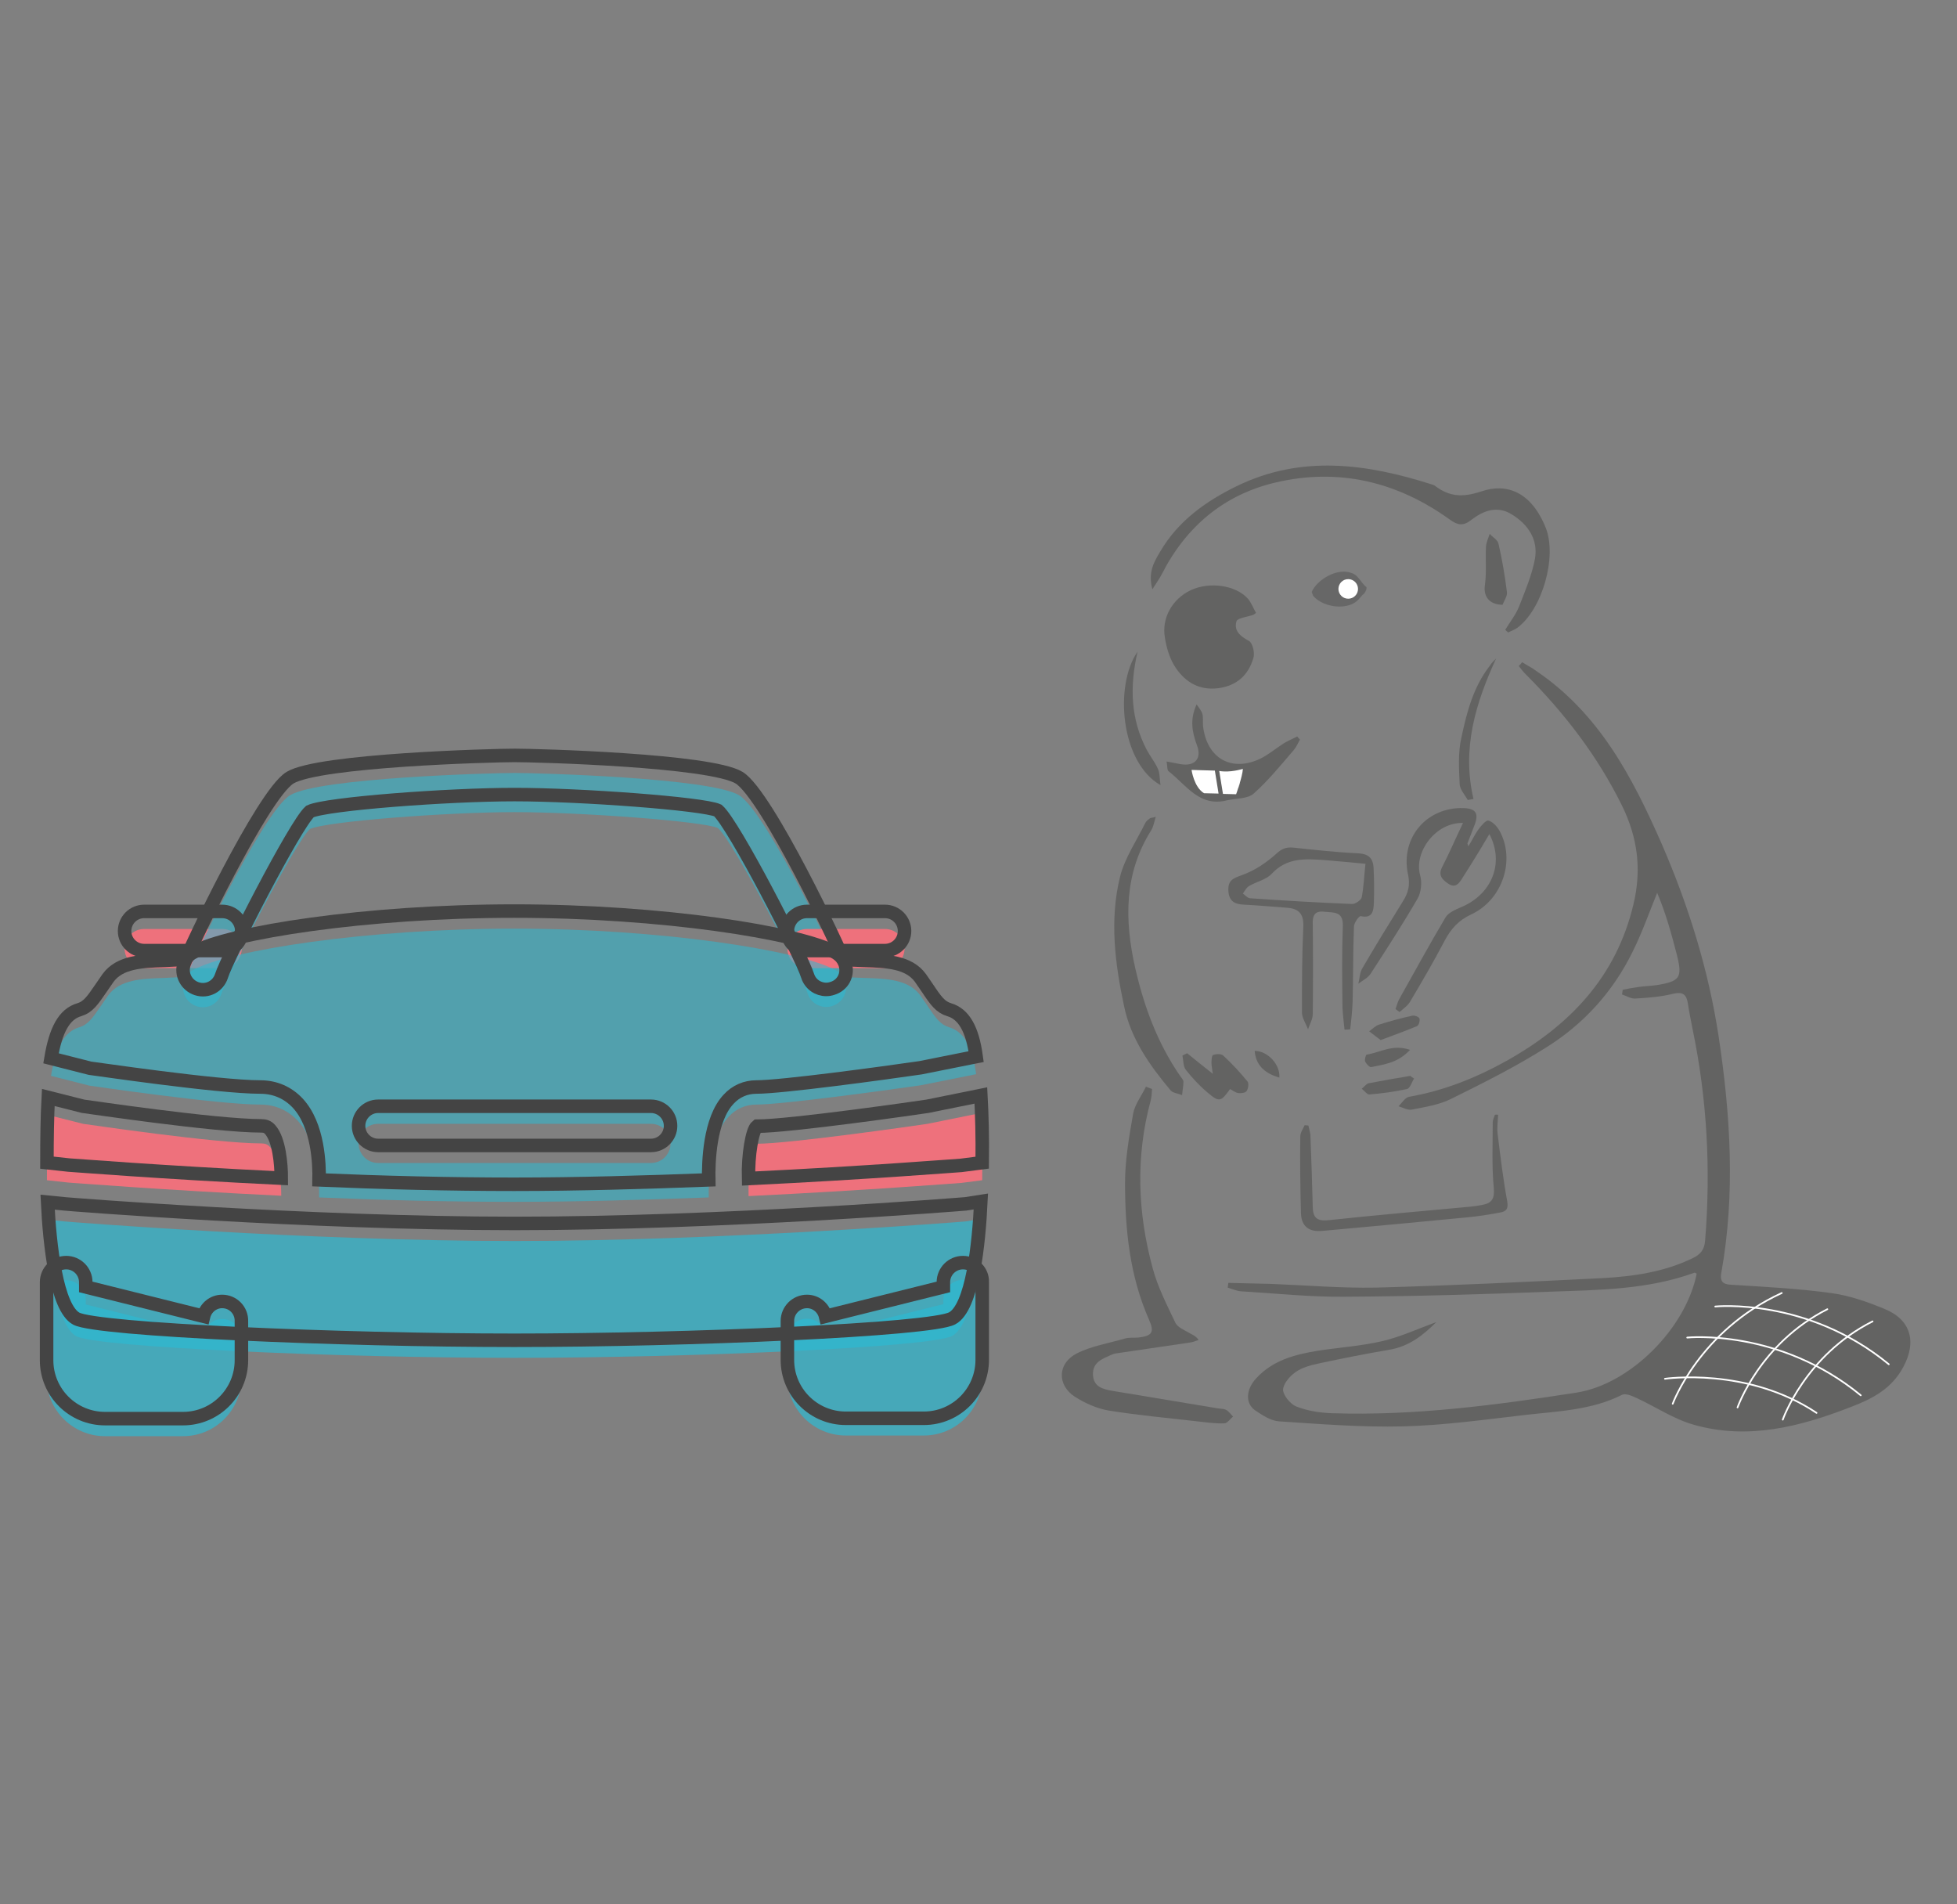 <?xml version="1.0" encoding="utf-8"?>
<!-- Generator: Adobe Illustrator 22.1.0, SVG Export Plug-In . SVG Version: 6.00 Build 0)  -->
<svg version="1.1" xmlns="http://www.w3.org/2000/svg" x="0px" y="0px"
     viewBox="0 0 579.6 563.9" style="enable-background:new 0 0 579.6 563.9;" xml:space="preserve">
<rect x="0" y="0" width="579.6" height="563.9" fill="#808080" stroke="none"/>
<style type="text/css">
	.st0{opacity:0.55;fill:#2BB9D2;}
	.st1{fill:#EE717C;}
	.st2{fill:#636362;}
	.st3{fill:#F0F0F1;}
	.st4{opacity:0.55;}
	.st5{fill:#2BB9D2;}
	.st6{fill:#D9072A;}
	.st7{opacity:0.54;fill:#2BB9D2;}
	.st8{fill:#676767;}
	.st9{fill:#FFFFFF;}
	.st10{fill:none;stroke:#FFFFFF;stroke-width:0.5;stroke-linecap:round;stroke-linejoin:round;stroke-miterlimit:10;}
	.st11{fill:#FFFFFF;stroke:#3E3E3E;stroke-width:5;stroke-miterlimit:10;}
	.st12{opacity:0.69;}
	.st13{fill:#070707;}
	.st14{fill:none;stroke:#FFFFFF;stroke-width:0.25;stroke-linecap:round;stroke-linejoin:round;stroke-miterlimit:10;}
	.st15{fill:none;stroke:#636362;stroke-width:2;stroke-linecap:round;stroke-linejoin:round;stroke-miterlimit:10;}
	.st16{fill:none;stroke:#636362;stroke-width:2;stroke-miterlimit:10;}
	.st17{fill:#636362;stroke:#636362;stroke-width:2;stroke-linecap:round;stroke-linejoin:round;stroke-miterlimit:10;}
	.st18{opacity:0.6;fill:#2BB9D2;}
	.st19{fill:#00A6C5;}
	.st20{fill:none;stroke:#EE717C;stroke-width:8;stroke-miterlimit:10;}
	.st21{fill:none;stroke:#444444;stroke-width:4;stroke-miterlimit:10;}
	.st22{fill:#FFFFFF;stroke:#454545;stroke-width:4;stroke-miterlimit:10;}
	.st23{opacity:0.57;fill:#2BB9D2;}
	.st24{fill:none;stroke:#636362;stroke-width:4;stroke-miterlimit:10;}
	.st25{fill:none;stroke:#636362;stroke-linecap:round;stroke-linejoin:round;stroke-miterlimit:10;}
	.st26{fill:none;stroke:#636362;stroke-miterlimit:10;}
	.st27{fill:none;stroke:#000000;stroke-miterlimit:10;}
	.st28{opacity:0.48;fill:#F09687;}
	.st29{opacity:0.46;fill:#00A6C5;}
	.st30{opacity:0.67;fill:#60B676;}
	.st31{fill:#FFFFFF;stroke:#636362;stroke-linecap:round;stroke-linejoin:round;stroke-miterlimit:10;}
	.st32{opacity:0.81;fill:#EE717C;}
	.st33{opacity:0.52;fill:#2BB9D2;}
</style>
<g id="dessin">
	<g>
		<g>
			<path class="st1" d="M65.8,275.1H42.7c-3.2,0-5.8,2.6-5.8,5.8s2.6,5.8,5.8,5.8h23.1c3.2,0,5.8-2.6,5.8-5.8S69,275.1,65.8,275.1z"
				/>
		</g>
	</g>
	<g class="st4">
		<g>
			<path class="st5" d="M250.3,290.7c-1.1-3.5-23.1-50.1-31.4-55.2c-8.6-5.2-59.9-6.6-66.5-6.6c-6.6,0-57.9,1.4-66.5,6.6
				c-8.2,5-30.3,51.7-31.4,55.2c-1,3,0.7,6.3,3.8,7.3c3.1,1,6.3-0.7,7.3-3.8c1.8-5.7,21.8-44.8,26.2-48.7c4.9-2.3,40.9-5,60.6-5
				s55.8,2.7,60.2,4.7c4.8,4.2,24.8,43.2,26.6,49c0.8,2.5,3.1,4,5.5,4c0.6,0,1.2-0.1,1.8-0.3C249.6,296.9,251.3,293.7,250.3,290.7z"
				/>
		</g>
	</g>
	<g class="st12">
		<g>
			<path class="st5" d="M65.8,390.6c-2.7,0-4.9,1.9-5.5,4.4l-34.9-8.7v-1.4c0-3.2-2.6-5.8-5.8-5.8s-5.8,2.6-5.8,5.8v23.1
				c0,9.6,7.8,17.3,17.3,17.3h23.1c9.6,0,17.3-7.8,17.3-17.3v-11.5C71.6,393.2,69,390.6,65.8,390.6z"/>
		</g>
	</g>
	<g class="st12">
		<g>
			<path class="st5" d="M285.2,379c-3.2,0-5.8,2.6-5.8,5.8v1.4l-34.9,8.7c-0.6-2.5-2.8-4.4-5.5-4.4c-3.2,0-5.8,2.6-5.8,5.8v11.5
				c0,9.6,7.8,17.3,17.3,17.3h23.1c9.6,0,17.3-7.8,17.3-17.3v-23.1C291,381.6,288.4,379,285.2,379z"/>
		</g>
	</g>
	<g>
		<g>
			<path class="st1" d="M262.1,275.1H239c-3.2,0-5.8,2.6-5.8,5.8s2.6,5.8,5.8,5.8h23.1c3.2,0,5.8-2.6,5.8-5.8
				S265.3,275.1,262.1,275.1z"/>
		</g>
	</g>
	<g>
		<g>
			<path class="st1" d="M290.5,329.6l-15.8,3.2c-1.9,0.3-40.7,5.9-50.5,5.9c-1.4,1.1-2.7,8.5-2.5,15.5c35.2-1.7,62.6-3.9,63-3.9
				l6.2-0.8C291,341.7,290.8,335.1,290.5,329.6z"/>
		</g>
	</g>
	<g class="st4">
		<g>
			<path class="st5" d="M281.1,304.2c-2.6-0.8-3.9-2.6-6.5-6.5l-2-2.9c-3.5-4.8-10.1-5-16.6-5.2c-1.9-0.1-5-0.1-6.5-0.5
				c-0.5-0.7-1.2-1.3-2-1.8c-10.8-5.9-51.6-12.3-95.2-12.3s-84.4,6.3-95.2,12.3c-0.8,0.4-1.5,1.1-2,1.8c-1.5,0.3-4.5,0.4-6.5,0.5
				c-6.4,0.2-13.1,0.4-16.6,5.2l-2,2.9c-2.6,3.8-3.9,5.7-6.5,6.5c-4.5,1.3-7,6-8.4,14.4l11.4,2.9c0.2,0,37.9,5.6,50.6,5.6
				c4.4,0,8.2,1.7,11.1,4.8c6.1,6.6,6.4,18.2,6.3,22.7c18.6,0.8,38.6,1.3,57.7,1.3c19.1,0,39.1-0.6,57.7-1.3
				c-0.1-5.1,0.2-17.9,5.9-23.9c2.2-2.4,5.1-3.6,8.2-3.6c7.5,0,37.6-4.1,48.6-5.7l16.5-3.3C288,309.9,285.5,305.5,281.1,304.2z
				 M192.8,344.4H112c-3.2,0-5.8-2.6-5.8-5.8c0-3.2,2.6-5.8,5.8-5.8h80.8c3.2,0,5.8,2.6,5.8,5.8C198.6,341.8,196,344.4,192.8,344.4z
				"/>
		</g>
	</g>
	<g class="st12">
		<g>
			<path class="st5" d="M286,361.7c-1,0.1-72.5,5.8-133.6,5.8s-132.6-5.7-133.3-5.8l-5-0.5c0.6,12.5,2.6,31.3,8.5,34.5
				c6.2,3.3,78.4,6.4,129.7,6.4s123.5-3.1,129.7-6.5c6-3.2,7.9-22.1,8.5-34.6L286,361.7z"/>
		</g>
	</g>
	<g>
		<g>
			<path class="st1" d="M80,339.7c-0.7-0.8-1.5-1.1-2.6-1.1c-13.6,0-51.2-5.6-52.8-5.8l-10.3-2.6c-0.3,5.5-0.4,11.9-0.4,19.3
				l6.4,0.7c0.4,0,27.8,2.2,63,3.9C83.3,349.9,82.7,342.6,80,339.7z"/>
		</g>
	</g>
	<g>
		<path class="st2" d="M450.8,196.1c1.4,0.9,2.9,1.6,4.2,2.6c18.6,12.6,28.4,31.3,37.1,51.1c8,18.4,13.9,37.4,16.9,57.1
			c3.5,23.2,5,46.6,0.8,70c-0.6,3.3,1.2,3.5,3.7,3.6c9.6,0.6,19.2,1.1,28.7,2.4c5.4,0.7,10.8,2.6,15.9,4.7c7.9,3.2,9.6,9.8,5.6,17.2
			c-3.4,6.4-9.1,9.4-15.4,11.8c-15.1,5.9-30.6,9.9-46.7,5.3c-6-1.7-11.4-5.4-17.1-8c-1.3-0.6-3.2-1.4-4.2-0.8
			c-9,4.5-18.8,4.8-28.5,5.9c-12.1,1.4-24.2,3.1-36.3,3.4c-12.3,0.3-24.6-0.7-36.8-1.5c-2.4-0.2-4.8-1.8-6.9-3.2
			c-3.1-2.1-2.8-6.3,0.3-9.6c4.9-5.3,11.4-7,18.2-8.1c6.4-1,13-1.4,19.3-2.9c5.4-1.3,10.6-3.7,15.8-5.6c-3.8,3.8-8,7.2-13.9,8.2
			c-7.1,1.2-14.1,2.6-21.1,4.1c-2.3,0.5-4.9,1.2-6.8,2.6c-1.7,1.2-3.6,3.5-3.6,5.2c0.1,1.7,2.2,4.2,3.9,4.9c3.3,1.3,7.1,1.9,10.7,2
			c24.3,0.8,48.4-2.4,72.3-6.1c16-2.5,32.4-19.1,35.6-35.2c-0.2-0.1-0.5-0.4-0.7-0.3c-13.7,5-28.2,5.1-42.5,5.6
			c-20.4,0.8-40.9,1.4-61.3,1.5c-10.1,0.1-20.3-1-30.4-1.6c-1.3-0.1-2.7-0.7-4-1.1c0.1-0.5,0.1-0.9,0.2-1.4
			c4.2,0.1,8.4,0.2,12.6,0.3c10.4,0.4,20.8,1.3,31.2,1.1c22.3-0.6,44.6-1.7,66.9-2.8c9.2-0.5,18.3-1.8,26.8-5.9
			c2.3-1.1,3.5-2.5,3.7-5.2c1.7-21.1,0.6-41.9-3.7-62.6c-0.5-2.5-1-5-1.4-7.6c-0.4-2.7-1.5-3.6-4.4-2.9c-3.7,0.9-7.5,1.2-11.2,1.4
			c-1.3,0.1-2.6-0.8-3.9-1.2c0.1-0.5,0.1-1,0.2-1.4c1.5-0.3,3-0.6,4.5-0.8c1.9-0.3,3.8-0.3,5.7-0.6c6.7-1.1,7.5-2.2,5.9-8.7
			c-1.6-6.2-3.3-12.5-5.9-18.6c-2.4,5.9-4.5,11.9-7.3,17.5c-5.8,11.8-14.5,21.4-25.6,28.3c-9,5.7-18.6,10.5-28.1,15.2
			c-3.6,1.8-7.7,2.4-11.7,3.2c-1.2,0.2-2.6-0.6-3.9-1c1-1,2-2.6,3.1-2.8c10.3-1.8,19.8-5.6,28.8-10.6c18.8-10.5,32.6-24.9,37.7-46.5
			c2.4-10.1,1.3-19.5-3.4-29.1c-7.3-14.8-17.1-27.5-28.7-39.1c-0.7-0.7-1.3-1.5-1.9-2.3C450.2,196.9,450.5,196.5,450.8,196.1z"/>
		<path class="st2" d="M341.2,322.5c-0.1,1.1-0.1,2.3-0.4,3.4c-4.5,16.6-3.9,33.2,0.6,49.7c1.5,5.6,4.2,10.8,6.7,16.1
			c0.6,1.3,2.5,2.1,3.9,2.9c0.9,0.6,2,0.8,3,2.2c-0.9,0.3-1.8,0.7-2.8,0.8c-6.8,1-13.6,2-20.4,3c-0.8,0.1-1.7,0.2-2.4,0.5
			c-2.7,1.2-5.8,2.2-5.7,5.9c0.1,3.8,3.1,4.4,5.9,4.9c10.2,1.7,20.5,3.4,30.7,5.1c0.9,0.2,2,0.1,2.8,0.5c0.8,0.4,1.4,1.3,2.1,2
			c-0.9,0.7-1.7,2-2.6,2c-2.7,0.1-5.4-0.3-8.1-0.6c-8.7-1-17.5-1.8-26.2-3.2c-3.5-0.6-7-2.2-10-4.1c-5.3-3.5-5.1-9.9,0.6-12.8
			c4.3-2.2,9.4-3,14.2-4.4c1.3-0.4,2.7-0.2,4-0.3c4.1-0.5,4.9-1.5,3.2-5.3c-5.7-12.9-7.1-26.6-7.1-40.5c0-6.8,1.2-13.7,2.4-20.5
			c0.5-2.8,2.5-5.3,3.8-8C340.2,322.1,340.7,322.3,341.2,322.5z"/>
		<path class="st2" d="M445.8,186.5c1.4-2.3,3.1-4.4,4.1-6.9c1.8-4.6,3.8-9.3,4.7-14.1c1-5.7-2-10.2-6.9-13.2c-4.4-2.7-8.5-1-12,1.7
			c-2.4,1.9-4.1,1.5-6.4-0.2c-15.6-11.2-32.9-15.3-51.6-10.9c-15.2,3.6-26.4,13-33.6,27.1c-0.6,1.2-1.4,2.3-2.8,4.5
			c-1.4-5.1,0.6-8.3,2.4-11.3c5.3-9,13.5-14.8,22.5-19.2c19.2-9.4,38.6-6.7,58-0.5c0.3,0.1,0.5,0.2,0.7,0.3
			c4.3,3.3,8.2,3.6,13.9,1.7c7.4-2.5,14.7,0.1,19,10.8c3.4,8.6-1,24.1-8.4,29.6c-0.8,0.6-1.8,0.9-2.7,1.4
			C446.3,187,446.1,186.8,445.8,186.5z"/>
		<path class="st2" d="M372,181.5c-0.7,0.5-0.8,0.6-0.9,0.6c-1.7,0.6-4.6,0.9-4.9,1.9c-0.8,2.8,1.1,4.4,3.7,5.8
			c1.1,0.6,1.8,3.6,1.3,5.1c-1.5,5.1-5,8.2-10.4,8.9c-5.5,0.7-9.6-1.7-12.5-5.9c-1.8-2.6-2.8-5.9-3.3-9.1c-1-5.8,2.2-11.4,7.6-14
			c5.5-2.6,13.3-1.6,17,2.5C370.6,178.5,371.2,180.1,372,181.5z"/>
		<path class="st2" d="M433.3,243.7c-8.2-0.2-14.6,8.7-12.7,15.5c0.6,2.1,0.3,5-0.7,6.8c-4.4,7.6-9.2,15-14,22.4
			c-0.8,1.2-2.4,2-3.6,2.9c0.4-1.6,0.4-3.3,1.2-4.6c3.9-6.7,7.9-13.2,12-19.8c1.6-2.5,2.2-4.9,1.5-8c-2.3-10.8,5.5-19.9,16.4-19.6
			c3.6,0.1,4.6,1.5,3.4,4.8c-0.7,1.9-1.5,3.8-2.2,5.7c0,0.1,0.1,0.2,0.3,0.8c1.1-1.8,1.9-3.5,2.9-4.9c0.8-1.1,2.3-2.9,3-2.7
			c1.3,0.3,2.6,1.8,3.3,3c4.8,8.7,0.9,20.5-8.4,24.8c-3.7,1.7-6,4.3-7.8,7.7c-3.2,6.1-6.7,12.1-10.2,18c-0.7,1.3-2.1,2.2-3.2,3.2
			c-0.4-0.3-0.8-0.6-1.2-0.9c0.4-1,0.6-2.1,1.2-3.1c4.5-8,8.9-16.1,13.6-24c0.8-1.4,2.9-2.3,4.5-3c9.1-3.7,13.1-13,8.5-21.7
			c-2,3.4-3.8,6.4-5.7,9.4c-0.8,1.3-1.6,2.5-2.4,3.8c-1,1.6-2.1,2.9-4.2,1.4c-1.9-1.3-2.9-2.6-1.6-5
			C429.3,252.5,431.1,248.3,433.3,243.7z"/>
		<path class="st2" d="M398.2,304.9c-0.2-2.2-0.5-4.3-0.6-6.5c-0.1-8.1-0.2-16.2,0.1-24.3c0.1-4.3-2.7-3.8-5.4-4.1
			c-3.2-0.4-3.6,1.4-3.5,3.9c0.1,8.8,0.1,17.6,0,26.4c0,1.5-0.9,3-1.4,4.5c-0.6-1.6-1.7-3.2-1.8-4.8c0-8.5,0-17.1,0.4-25.6
			c0.2-4-1.6-5.4-5-5.6c-4.2-0.3-8.4-0.7-12.5-0.9c-2.8-0.1-4.6-1-4.7-4.3c-0.1-2.9,1.4-3.5,3.9-4.4c3.7-1.3,7.2-3.6,10.1-6.2
			c1.7-1.6,3-2.2,5.2-2c6.5,0.7,12.9,1.4,19.4,1.7c3,0.2,4.2,1.5,4.4,4.1c0.2,3.5,0.2,7,0.1,10.5c-0.1,2.3-0.3,4.8-3.9,4
			c-0.5-0.1-2,2-2,3.1c-0.3,7.4-0.2,14.9-0.4,22.3c-0.1,2.7-0.4,5.4-0.7,8.1C399.3,304.9,398.8,304.9,398.2,304.9z M404.4,255.8
			c-4.3-0.4-8.2-0.8-12.1-1.1c-5.7-0.4-11.2-0.8-15.7,4.1c-1.6,1.7-4.5,2.3-6.7,3.6c-0.8,0.5-1.2,1.4-1.8,2.2
			c0.7,0.5,1.3,1.3,2.1,1.4c10.1,0.7,20.2,1.3,30.3,1.7c0.9,0,2.6-1.1,2.8-2C403.9,262.6,404,259.5,404.4,255.8z"/>
		<path class="st2" d="M342.3,241.9c-0.5,1.6-0.7,2.9-1.3,3.9c-8.1,12.8-8,26.6-4.8,40.8c2.6,11.4,6.6,22.3,13.3,32
			c0.4,0.6,1,1.2,1,1.7c0,1.3-0.3,2.7-0.4,4c-1.2-0.5-2.7-0.6-3.4-1.4c-6.2-7.4-11.8-15.3-13.8-25c-2.7-12.7-4.3-25.5-1.2-38.2
			c1.4-5.6,4.9-10.7,7.5-16c0.3-0.6,0.9-1,1.4-1.4C340.7,242.2,341.2,242.2,342.3,241.9z"/>
		<path class="st2" d="M443.7,330.1c-0.1,2-0.4,4.1-0.1,6.1c0.8,6.5,1.6,13.1,2.8,19.6c0.4,2.4-0.5,3-2.3,3.3
			c-3.2,0.6-6.4,1.1-9.6,1.4c-14.3,1.4-28.5,2.7-42.8,4c-4,0.4-6.3-1.3-6.4-5.3c-0.2-7.5-0.3-15.1-0.2-22.6c0-1.2,0.8-2.3,1.3-3.4
			c0.4,0,0.7,0.1,1.1,0.1c0.2,0.9,0.5,1.9,0.6,2.8c0.3,7.2,0.5,14.3,0.7,21.5c0.1,3.4,1.7,4.1,5,3.7c14-1.5,28-2.7,42-4
			c1.1-0.1,2.1-0.3,3.2-0.5c2.9-0.5,3.7-1.9,3.4-5.1c-0.6-6.4-0.3-12.9-0.3-19.4c0-0.7,0.4-1.4,0.6-2.1
			C442.9,330,443.3,330.1,443.7,330.1z"/>
		<path class="st2" d="M385,219c-0.6,1.1-1.1,2.3-1.9,3.2c-3.8,4.4-7.5,9-11.8,12.8c-1.8,1.6-5.2,1.4-7.9,2
			c-8.2,2.1-12.1-4.6-17.3-8.6c-0.5-0.4-0.3-1.4-0.6-2.9c1.7,0.3,3,0.6,4.2,0.8c4.2,0.7,6.3-1.7,4.8-5.6c-1.4-3.8-2.2-7.6-0.1-12.1
			c0.6,0.9,1.4,1.8,1.7,2.8c0.3,1.1,0.1,2.4,0.2,3.6c1.1,9.6,8.5,13.8,17.1,9.6c2.4-1.2,4.5-3,6.7-4.4c1.3-0.8,2.7-1.4,4.1-2.1
			C384.5,218.5,384.7,218.7,385,219z M366.9,233.3c0.1-0.5,0.3-1,0.4-1.5c-1.7-0.5-3.4-1-5.1-1.4c-0.2,0.6-0.3,1.3-0.5,1.9
			C363.4,232.5,365.2,232.9,366.9,233.3z"/>
		<path class="st2" d="M351.6,311.9c2.3,1.9,4.6,3.7,7.6,6.1c-0.2-1.7-0.4-2.4-0.4-3.2c0-0.9,0.1-2.3,0.5-2.4c0.9-0.3,2.4-0.4,3,0.2
			c2.6,2.4,5,5,7.2,7.7c0.4,0.5,0.2,2.1-0.3,2.8c-0.3,0.5-1.6,0.7-2.4,0.6c-0.9-0.1-1.7-0.8-2.5-1.2c-2.7,3.8-3.2,4-6.7,1
			c-2.4-2-4.5-4.3-6.4-6.7c-0.8-1-0.7-2.8-1-4.2C350.6,312.4,351.1,312.1,351.6,311.9z"/>
		<path class="st2" d="M443.1,195c-6.1,13.3-10.2,26.7-6.7,41.6c-0.6,0.1-1.2,0.2-1.7,0.3c-0.9-1.6-2.4-3.2-2.4-4.8
			c-0.2-4.5-0.5-9.2,0.5-13.6c1.6-7.5,3.5-15,8.4-21.3C441.7,196.4,442.4,195.7,443.1,195z"/>
		<path class="st2" d="M445,179.1c-4.3-0.1-5.7-2.8-5.2-6c0.5-3.7,0.1-7.5,0.3-11.2c0.1-1.3,0.7-2.6,1.1-3.8c0.9,1,2.4,1.8,2.6,2.9
			c1.1,4.7,1.9,9.5,2.5,14.3C446.5,176.5,445.4,178,445,179.1z"/>
		<path class="st2" d="M408.9,308c-1.4-1.1-2.4-1.8-3.4-2.6c1-0.7,1.9-1.7,3-2c3.2-1,6.4-1.9,9.7-2.6c0.7-0.2,2,0.3,2.2,0.8
			c0.2,0.7-0.2,2.1-0.8,2.3C416.2,305.3,412.7,306.6,408.9,308z"/>
		<path class="st2" d="M418.8,319.4c-0.7,1.1-1.2,2.9-2.1,3.1c-3.7,0.8-7.4,1.3-11.1,1.6c-0.7,0.1-1.5-1.1-2.3-1.7
			c0.7-0.5,1.3-1.4,2-1.6c4.1-0.8,8.2-1.5,12.4-2.2C418,318.9,418.4,319.1,418.8,319.4z"/>
		<path class="st2" d="M417.6,310.9c-3.6,3.9-7.7,4.3-11.5,5.1c-0.5,0.1-1.5-1-1.8-1.7c-0.2-0.5,0.2-2,0.5-2
			C408.7,311.7,412.5,309.1,417.6,310.9z"/>
		<path class="st2" d="M378.9,319.1c-4.6-1.3-7-3.9-7.3-7.9C375.4,311.2,379.2,315.2,378.9,319.1z"/>
	</g>
	<g>
		<g>
			<path class="st8" d="M399.6,179.2c-3.9,1.2-8.7-0.3-10.7-2.8c0,0-0.2-0.6-0.4-1.1c1.4-3.5,7.5-7.3,11.8-5.6
				c2,0.6,2.7,2.8,4.4,4.2c0.2,0.6-0.6,2-1.1,2.2C402.2,177.8,401.3,178.7,399.6,179.2z"/>
		</g>
	</g>
	<g>
		<circle class="st9" cx="399.3" cy="174.4" r="2.9"/>
	</g>
	<path class="st2" d="M343.7,232.5c-11.9-6.8-13.7-29.6-6.8-39.5c-2.4,10.5-2,20,2.7,29c1,1.9,2.4,3.6,3.3,5.6
		C343.5,228.8,343.4,230.3,343.7,232.5"/>
	<path class="st9" d="M352.9,228c0,0,0.7,5.1,3.7,6.9l4.3,0.1l-1.1-6.8L352.9,228z"/>
	<path class="st9" d="M361.1,228.3l1.1,6.8l3.9,0.1c0,0,1.9-5.3,2-7.5C368,227.7,364.3,228.9,361.1,228.3z"/>
	<path class="st10" d="M514.6,416.8c0,0,6.6-19,26.6-29.1"/>
	<path class="st10" d="M528,420.4c0,0,6.6-19,26.6-29.1"/>
	<path class="st10" d="M495.4,415.7c0,0,7.9-21.6,32.3-32.8"/>
	<path class="st10" d="M508,386.9c0,0,27.2-2.8,51.4,17.1"/>
	<path class="st10" d="M499.7,396.1c0,0,27.2-2.8,51.4,17.1"/>
	<path class="st10" d="M493.1,408.3c0,0,24.4-3.6,44.9,10.1"/>
	<g>
		<g>
			<path class="st21" d="M65.8,269.9H42.7c-3.2,0-5.8,2.6-5.8,5.8s2.6,5.8,5.8,5.8h23.1c3.2,0,5.8-2.6,5.8-5.8S69,269.9,65.8,269.9z
				"/>
		</g>
	</g>
	<g>
		<g>
			<path class="st21" d="M250.3,285.5c-1.1-3.5-23.1-50.1-31.4-55.2c-8.6-5.2-59.9-6.6-66.5-6.6s-57.9,1.4-66.5,6.6
				c-8.2,5-30.3,51.7-31.4,55.2c-1,3,0.7,6.3,3.8,7.3c3.1,1,6.3-0.7,7.3-3.8c1.8-5.7,21.8-44.8,26.2-48.7c4.9-2.3,40.9-5,60.6-5
				s55.8,2.7,60.2,4.7c4.8,4.2,24.8,43.2,26.6,49c0.8,2.5,3.1,4,5.5,4c0.6,0,1.2-0.1,1.8-0.3C249.6,291.8,251.3,288.6,250.3,285.5z"
				/>
		</g>
	</g>
	<g>
		<g>
			<path class="st21" d="M65.8,385.4c-2.7,0-4.9,1.9-5.5,4.4l-34.9-8.7v-1.4c0-3.2-2.6-5.8-5.8-5.8s-5.8,2.6-5.8,5.8v23.1
				c0,9.6,7.8,17.3,17.3,17.3h23.1c9.6,0,17.3-7.8,17.3-17.3v-11.5C71.6,388,69,385.4,65.8,385.4z"/>
		</g>
	</g>
	<g>
		<g>
			<path class="st21" d="M285.2,373.9c-3.2,0-5.8,2.6-5.8,5.8v1.4l-34.9,8.7c-0.6-2.5-2.8-4.4-5.5-4.4c-3.2,0-5.8,2.6-5.8,5.8v11.5
				c0,9.6,7.8,17.3,17.3,17.3h23.1c9.6,0,17.3-7.8,17.3-17.3v-23.1C291,376.5,288.4,373.9,285.2,373.9z"/>
		</g>
	</g>
	<g>
		<g>
			<path class="st21" d="M262.1,269.9H239c-3.2,0-5.8,2.6-5.8,5.8s2.6,5.8,5.8,5.8h23.1c3.2,0,5.8-2.6,5.8-5.8
				S265.3,269.9,262.1,269.9z"/>
		</g>
	</g>
	<g>
		<g>
			<path class="st21" d="M290.5,324.4l-15.8,3.2c-1.9,0.3-40.7,5.9-50.5,5.9c-1.4,1.1-2.7,8.5-2.5,15.5c35.2-1.7,62.6-3.9,63-3.9
				l6.2-0.8C291,336.5,290.8,330,290.5,324.4z"/>
		</g>
	</g>
	<g>
		<g>
			<path class="st21" d="M281.1,299c-2.6-0.8-3.9-2.6-6.5-6.5l-2-2.9c-3.5-4.8-10.1-5-16.6-5.2c-1.9-0.1-5-0.1-6.5-0.5
				c-0.5-0.7-1.2-1.3-2-1.8c-10.8-5.9-51.6-12.3-95.2-12.3s-84.4,6.3-95.2,12.3c-0.8,0.4-1.5,1.1-2,1.8c-1.5,0.3-4.5,0.4-6.5,0.5
				c-6.4,0.2-13.1,0.4-16.6,5.2l-2,2.9c-2.6,3.8-3.9,5.7-6.5,6.5c-4.5,1.3-7,6-8.4,14.4l11.4,2.9c0.2,0,37.9,5.6,50.6,5.6
				c4.4,0,8.2,1.7,11.1,4.8c6.1,6.6,6.4,18.2,6.3,22.7c18.6,0.8,38.6,1.3,57.7,1.3c19.1,0,39.1-0.6,57.7-1.3
				c-0.1-5.1,0.2-17.9,5.9-23.9c2.2-2.4,5.1-3.6,8.2-3.6c7.5,0,37.6-4.1,48.6-5.7l16.5-3.3C288,304.8,285.5,300.3,281.1,299z
				 M192.8,339.2H112c-3.2,0-5.8-2.6-5.8-5.8c0-3.2,2.6-5.8,5.8-5.8h80.8c3.2,0,5.8,2.6,5.8,5.8C198.6,336.6,196,339.2,192.8,339.2z
				"/>
		</g>
	</g>
	<g>
		<g>
			<path class="st21" d="M286,356.5c-1,0.1-72.5,5.8-133.6,5.8s-132.6-5.7-133.3-5.8l-5-0.5c0.6,12.5,2.6,31.3,8.5,34.5
				c6.2,3.3,78.4,6.4,129.7,6.4s123.5-3.1,129.7-6.5c6-3.2,7.9-22.1,8.5-34.6L286,356.5z"/>
		</g>
	</g>
	<g>
		<g>
			<path class="st21" d="M80,334.5c-0.7-0.8-1.5-1.1-2.6-1.1c-13.6,0-51.2-5.6-52.8-5.8l-10.3-2.6c-0.3,5.5-0.4,11.9-0.4,19.3
				l6.4,0.7c0.4,0,27.8,2.2,63,3.9C83.3,344.8,82.7,337.5,80,334.5z"/>
		</g>
	</g>
</g>
<g id="tracé">
</g>
</svg>
